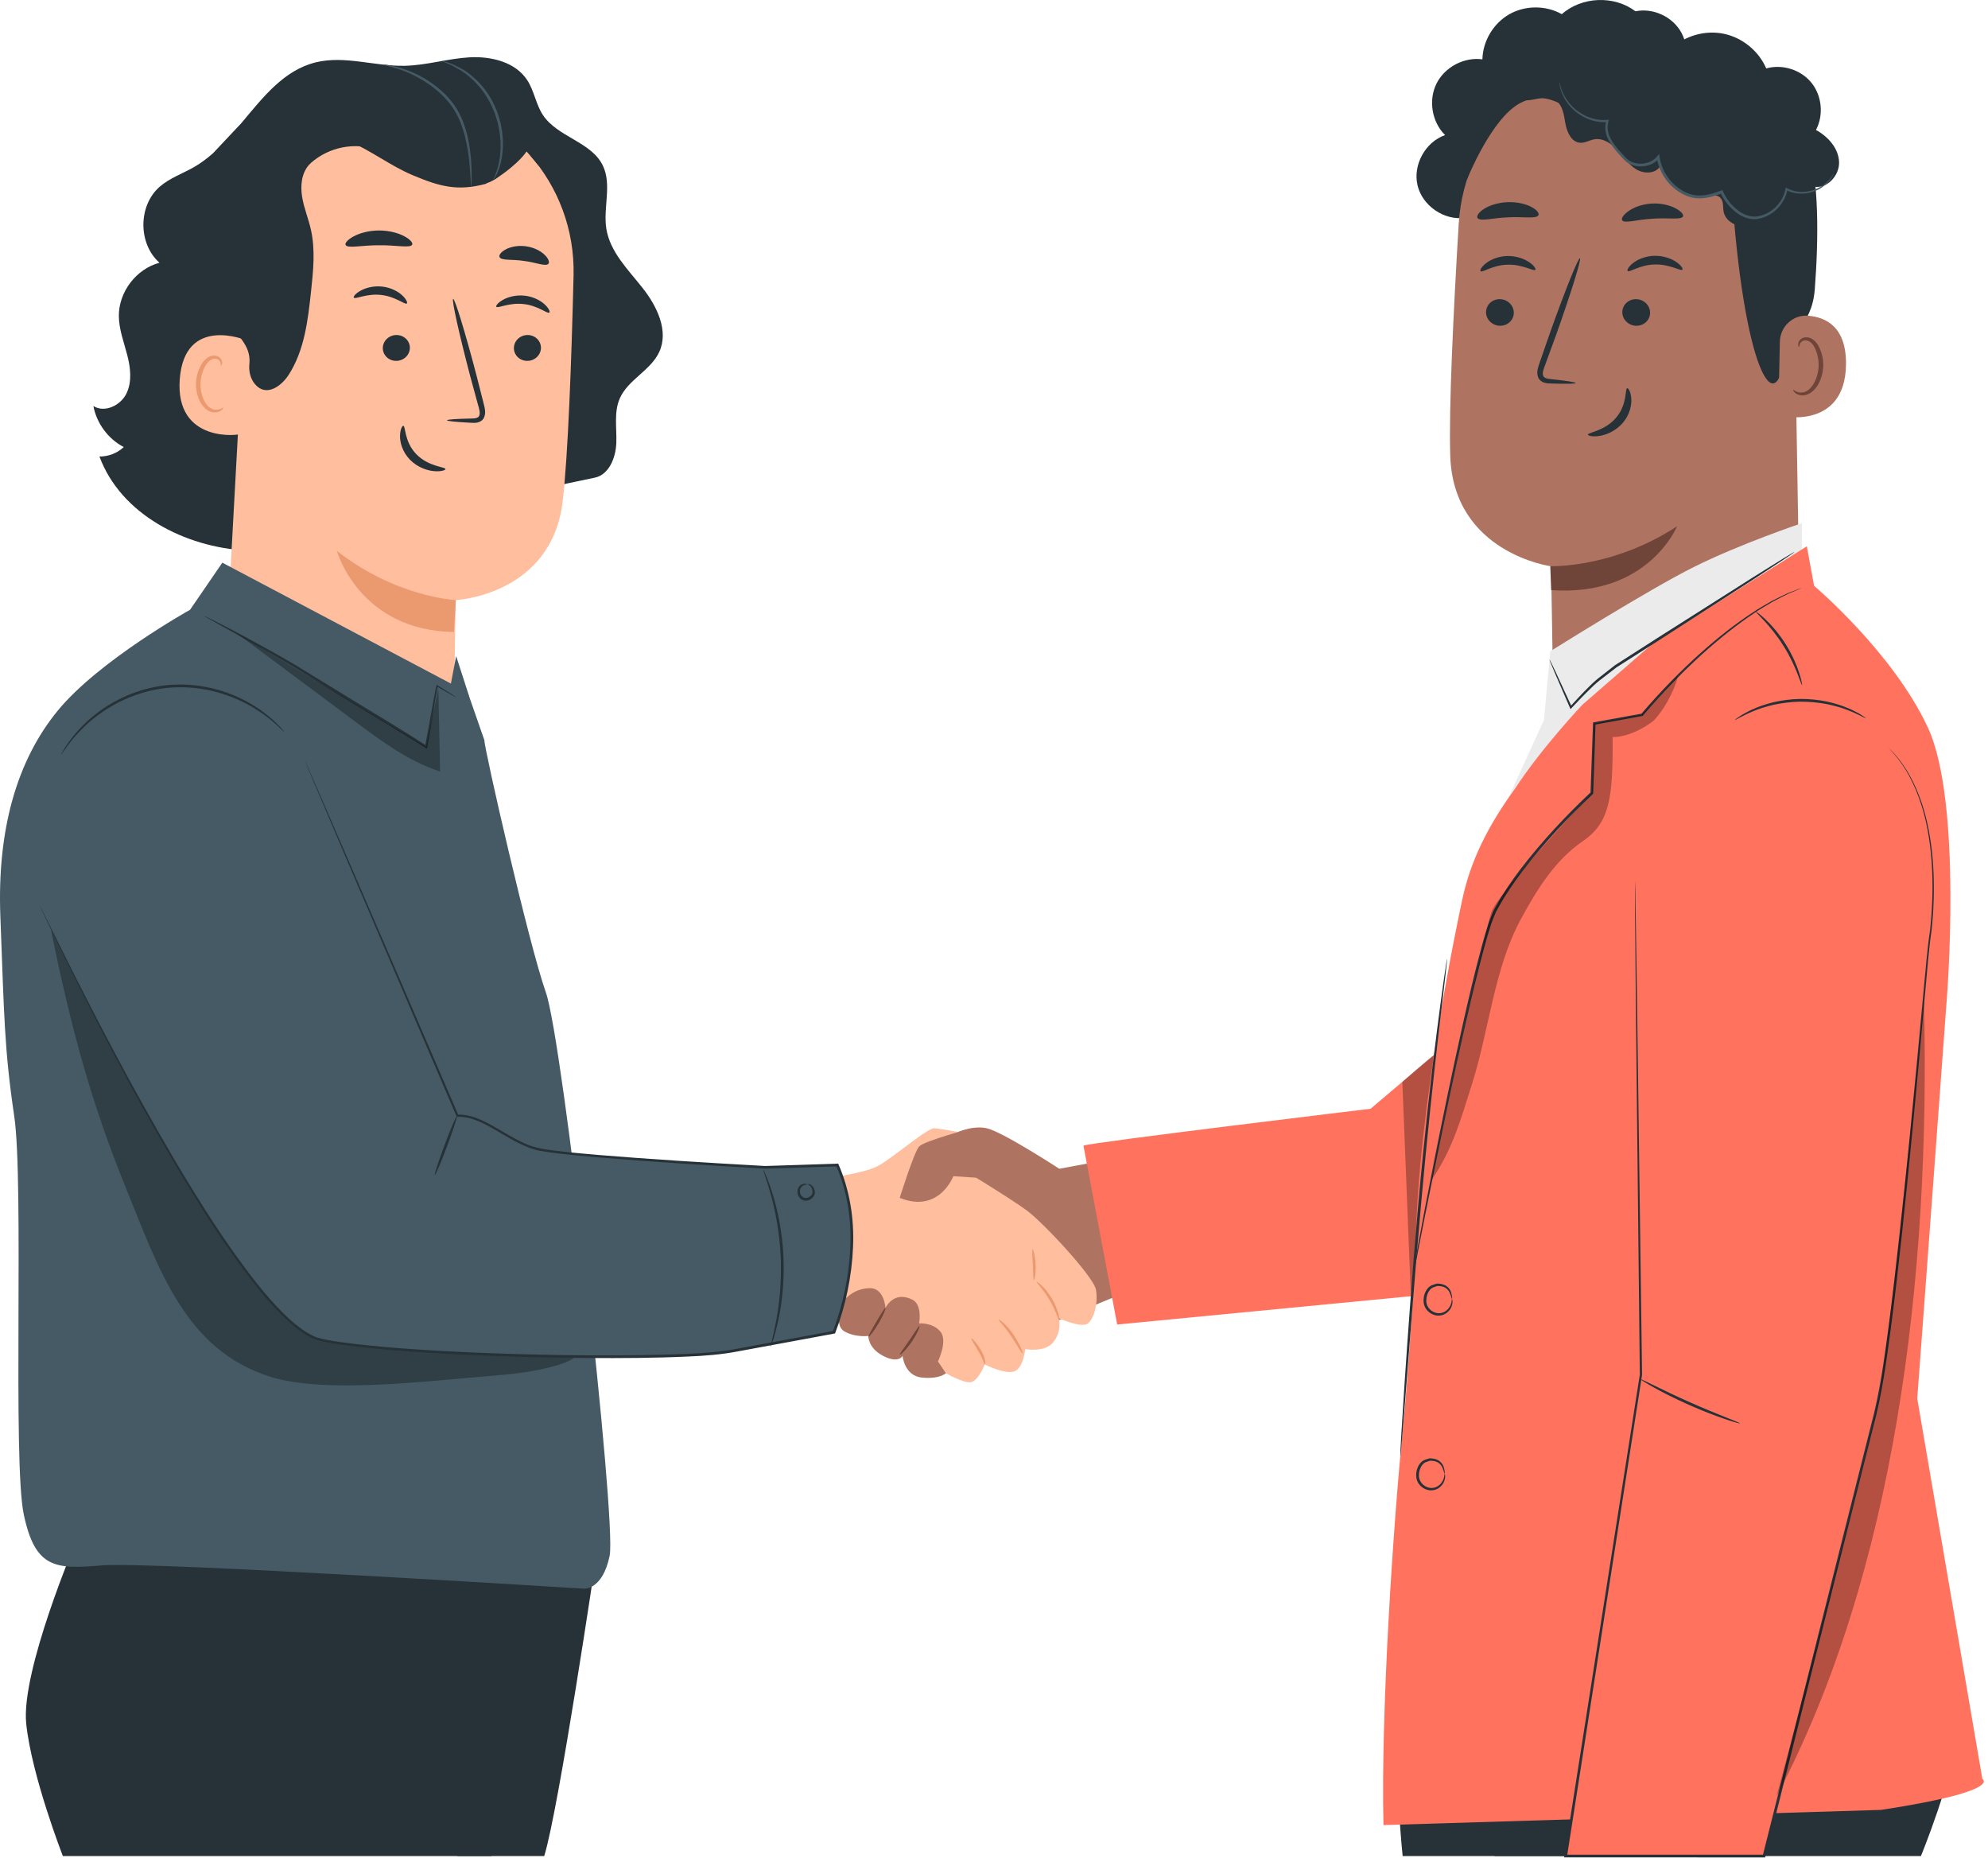 <svg width="377" height="353" viewBox="0 0 377 353" fill="none" xmlns="http://www.w3.org/2000/svg">
<path d="M180.793 214.991C180.793 214.991 184.156 213.257 187.126 213.908C190.096 214.559 200.88 221.59 200.88 221.59L209.569 219.967L214.69 244.501L180.793 258.588V214.991Z" fill="#AE7461"/>
<path d="M155.717 223.545C155.717 223.545 163.482 222.564 166.295 221.158C169.108 219.752 175.815 213.802 177.221 213.91C178.627 214.018 183.712 214.992 183.712 214.992L181.656 221.158C181.656 221.158 191.825 227.324 194.854 229.596C197.883 231.868 207.403 242.037 207.836 244.525C208.269 247.013 207.511 249.934 206.321 250.908C205.131 251.882 200.804 249.934 200.804 249.934C200.804 249.934 201.453 252.206 199.83 254.369C198.207 256.533 194.421 255.775 194.421 255.775C194.421 255.775 194.097 259.345 192.365 259.994C190.634 260.643 186.74 258.696 186.74 258.696C186.74 258.696 185.565 261.725 184.151 262.05C182.737 262.375 178.734 259.995 178.734 259.995C178.734 259.995 161.425 247.554 157.53 245.715C153.635 243.876 152.445 243.768 152.445 243.768L155.717 223.545Z" fill="#FFBE9D"/>
<path d="M186.74 258.697C186.662 258.694 186.613 258.392 186.43 257.937C186.25 257.481 185.944 256.869 185.56 256.209C184.789 254.89 184.098 253.834 184.222 253.743C184.328 253.662 185.211 254.583 186.011 255.949C186.408 256.631 186.683 257.311 186.784 257.834C186.889 258.362 186.805 258.703 186.74 258.697Z" fill="#EB996E"/>
<path d="M193.933 256.593C193.792 256.666 192.946 255.112 191.751 253.325C190.568 251.524 189.3 250.321 189.391 250.209C189.473 250.089 190.962 251.176 192.183 253.033C193.409 254.87 194.048 256.538 193.933 256.593Z" fill="#EB996E"/>
<path d="M200.881 250.349C200.728 250.387 200.245 248.515 199.049 246.496C197.873 244.465 196.476 243.129 196.584 243.014C196.659 242.907 198.27 244.118 199.498 246.233C200.743 248.338 201.011 250.336 200.881 250.349Z" fill="#EB996E"/>
<path d="M195.811 236.847C195.947 236.818 196.319 238.106 196.389 239.747C196.465 241.388 196.208 242.704 196.07 242.687C195.922 242.672 195.943 241.367 195.868 239.77C195.801 238.173 195.665 236.875 195.811 236.847Z" fill="#EB996E"/>
<path d="M170.621 227.107C170.621 227.107 173.326 218.452 174.299 217.371C175.273 216.289 184.319 213.908 184.319 213.908L187.123 221.158L185.116 223.281L180.789 222.997C180.791 222.996 178.086 230.136 170.621 227.107Z" fill="#AE7461"/>
<path d="M154.022 244.221C154.022 244.221 152.785 245.173 154.022 247.445C155.259 249.717 158.613 248.094 159.695 247.445C159.695 247.445 158.072 251.231 160.128 252.421C162.183 253.611 164.672 253.287 164.672 253.287C164.672 253.287 164.564 255.559 167.485 257.073C170.406 258.587 171.163 257.073 171.163 257.073C171.163 257.073 171.488 260.859 174.841 261.184C178.195 261.508 179.375 260.356 179.375 260.356L177.87 258.12C177.87 258.12 179.817 254.151 178.303 252.421C176.788 250.69 174.3 250.907 174.3 250.907C174.3 250.907 174.962 247.392 173.033 246.413C169.448 244.594 167.917 247.987 167.917 247.987C167.917 247.987 167.701 244.135 164.888 244.222C162.075 244.309 160.561 246.04 160.561 246.04L154.022 244.221Z" fill="#AE7461"/>
<path d="M167.917 247.987C168.044 248.05 167.514 249.368 166.628 250.872C165.744 252.378 164.848 253.481 164.732 253.401C164.611 253.319 165.306 252.097 166.18 250.608C167.055 249.12 167.786 247.921 167.917 247.987Z" fill="#6F4439"/>
<path d="M174.372 251.394C174.497 251.453 173.946 252.86 172.897 254.387C171.853 255.919 170.742 256.943 170.642 256.847C170.532 256.746 171.448 255.589 172.467 254.093C173.492 252.602 174.238 251.328 174.372 251.394Z" fill="#6F4439"/>
<path d="M107.365 292.219H90.955L86.754 351.893H103.207C106.007 342.804 113.009 295.444 113.009 295.444L107.365 292.219Z" fill="#263238"/>
<path d="M14.424 292.219C14.424 292.219 3.922 316.846 4.972 326.814C6.022 336.782 11.92 351.893 11.92 351.893H93.195C93.195 351.893 95.463 343.567 97.214 331.254C98.964 318.94 103.69 292.219 103.69 292.219H14.424Z" fill="#263238"/>
<path d="M121.827 54.553C119.082 51.089 115.689 47.753 114.987 43.39C114.34 39.378 116.095 34.985 114.296 31.342C112.083 26.859 105.721 25.983 102.962 21.814C101.626 19.795 101.309 17.237 99.991 15.207C97.744 11.747 93.131 10.633 89.013 10.87C84.894 11.107 80.876 12.387 76.752 12.473C71.094 12.592 65.364 10.469 59.869 11.824C53.806 13.319 49.894 18.429 45.758 23.358L40.401 29.047C39.303 30.012 38.148 30.893 36.891 31.622C34.692 32.897 32.206 33.73 30.288 35.398C26.184 38.967 26.161 46.217 30.243 49.812C25.833 50.986 22.497 55.368 22.538 59.931C22.561 62.442 23.486 64.841 24.119 67.27C24.753 69.699 25.075 72.385 23.964 74.636C22.852 76.887 19.836 78.321 17.711 76.983C18.325 80.266 20.51 83.218 23.471 84.762C22.236 85.915 20.548 86.569 18.858 86.55C22.914 97.513 35.087 103.758 46.759 104.377C58.432 104.996 69.819 101.102 80.859 97.26L112.686 90.584C115.476 90.083 116.785 86.783 116.88 83.949C116.974 81.115 116.397 78.135 117.534 75.537C119.092 71.976 123.4 70.251 125.022 66.718C126.866 62.702 124.571 58.017 121.827 54.553Z" fill="#263238"/>
<path d="M46.084 79.701C44.144 72.489 42.235 65.225 41.565 57.787C40.895 50.349 41.515 42.663 44.474 35.806C44.923 34.767 48.647 27.829 49.766 27.998C50.566 28.119 48.156 34.645 48.526 35.364C52.064 42.229 52.706 50.299 51.69 57.954C50.675 65.609 48.719 72.442 46.084 79.701Z" fill="#263238"/>
<path d="M46.814 51.206C47.17 32.479 58.365 17.077 77.075 17.951L78.8 18.132C96.153 19.962 109.198 34.805 108.77 52.249C108.372 68.479 107.723 86.406 106.706 95.029C104.601 112.879 86.431 113.774 86.431 113.774C86.391 113.772 85.942 143.26 85.942 143.26L43.398 113.781L46.814 51.206Z" fill="#FFBE9D"/>
<path d="M86.434 113.775C86.434 113.775 75.098 113.248 63.887 104.442C63.887 104.442 68.076 119.548 86.081 119.819L86.434 113.775Z" fill="#EB996E"/>
<path d="M102.58 66.101C102.486 67.454 101.262 68.49 99.847 68.417C98.435 68.344 97.364 67.191 97.459 65.838C97.553 64.485 98.777 63.448 100.189 63.52C101.603 63.593 102.674 64.749 102.58 66.101Z" fill="#263238"/>
<path d="M104.171 59.265C103.82 59.564 102.037 57.929 99.29 57.647C96.549 57.326 94.385 58.526 94.123 58.158C93.992 57.994 94.377 57.427 95.323 56.88C96.254 56.335 97.793 55.871 99.502 56.059C101.212 56.249 102.585 57.03 103.344 57.762C104.119 58.5 104.342 59.132 104.171 59.265Z" fill="#263238"/>
<path d="M77.721 66.101C77.627 67.454 76.403 68.49 74.988 68.417C73.576 68.344 72.505 67.192 72.6 65.838C72.695 64.486 73.918 63.448 75.331 63.521C76.745 63.593 77.815 64.749 77.721 66.101Z" fill="#263238"/>
<path d="M77.15 57.54C76.798 57.839 75.012 56.204 72.267 55.922C69.527 55.601 67.362 56.801 67.099 56.433C66.969 56.269 67.351 55.702 68.3 55.156C69.231 54.61 70.77 54.147 72.48 54.334C74.19 54.524 75.562 55.306 76.322 56.037C77.096 56.776 77.32 57.408 77.15 57.54Z" fill="#263238"/>
<path d="M84.777 79.684C84.781 79.527 86.519 79.411 89.323 79.349C90.032 79.351 90.711 79.281 90.879 78.815C91.098 78.326 90.884 77.539 90.63 76.687C90.149 74.92 89.647 73.069 89.119 71.128C87.04 63.221 85.614 56.749 85.933 56.667C86.253 56.586 88.197 62.93 90.275 70.838C90.771 72.787 91.245 74.643 91.696 76.42C91.877 77.245 92.238 78.197 91.77 79.211C91.526 79.715 90.971 80.041 90.509 80.115C90.045 80.205 89.65 80.171 89.3 80.155C86.499 80.011 84.771 79.842 84.777 79.684Z" fill="#263238"/>
<path d="M76.49 80.732C76.94 80.753 76.631 83.735 78.96 86.12C81.283 88.511 84.497 88.511 84.476 88.931C84.498 89.122 83.707 89.436 82.362 89.331C81.041 89.237 79.164 88.612 77.739 87.153C76.319 85.691 75.833 83.889 75.86 82.655C75.878 81.397 76.288 80.693 76.49 80.732Z" fill="#263238"/>
<path d="M78.173 46.378C77.823 47.097 75.118 46.453 71.855 46.502C68.591 46.485 65.892 47.154 65.535 46.44C65.378 46.099 65.906 45.445 67.032 44.832C68.149 44.22 69.883 43.709 71.841 43.697C73.798 43.69 75.537 44.183 76.66 44.784C77.793 45.387 78.327 46.036 78.173 46.378Z" fill="#263238"/>
<path d="M103.998 50.015C103.449 50.588 101.625 49.741 99.353 49.47C97.091 49.12 95.107 49.447 94.732 48.747C94.571 48.41 94.94 47.817 95.844 47.315C96.735 46.814 98.175 46.48 99.733 46.692C101.291 46.906 102.586 47.614 103.311 48.337C104.047 49.063 104.243 49.733 103.998 50.015Z" fill="#263238"/>
<path d="M46.881 64.595C46.59 64.431 34.983 59.668 34.085 71.929C33.188 84.189 45.682 82.562 45.729 82.212C45.775 81.861 46.881 64.595 46.881 64.595Z" fill="#FFBE9D"/>
<path d="M42.325 77.292C42.273 77.249 42.099 77.425 41.727 77.565C41.362 77.7 40.748 77.767 40.127 77.481C38.867 76.911 37.926 74.775 38.029 72.56C38.08 71.442 38.391 70.397 38.85 69.546C39.291 68.677 39.916 68.092 40.578 68.024C41.237 67.922 41.67 68.346 41.795 68.702C41.934 69.057 41.839 69.296 41.903 69.322C41.934 69.356 42.181 69.136 42.12 68.622C42.087 68.375 41.964 68.075 41.694 67.818C41.416 67.558 40.992 67.403 40.535 67.419C39.586 67.415 38.67 68.222 38.166 69.156C37.608 70.091 37.231 71.264 37.175 72.52C37.072 74.996 38.167 77.401 39.903 78.043C40.748 78.331 41.486 78.124 41.88 77.862C42.282 77.587 42.365 77.318 42.325 77.292Z" fill="#EB996E"/>
<path d="M102.144 31.415C104.2 30.448 98.655 23.634 93.919 21.106C86.76 17.286 75.632 14.501 68.708 15.991C60.373 17.785 53.309 21.421 48.72 28.607C44.13 35.793 42.027 44.375 41.718 52.895C41.624 55.495 41.719 58.218 42.964 60.502C44.503 63.325 47.681 65.245 47.296 68.977C47.155 70.341 47.457 71.747 48.33 72.804C50.42 75.337 53.311 73.27 54.718 71.101C57.724 66.469 58.394 60.752 58.985 55.262C59.406 51.36 59.821 47.374 58.96 43.545C58.492 41.462 57.652 39.468 57.299 37.361C56.946 35.254 57.161 32.904 58.562 31.293C58.79 31.031 59.159 30.706 59.623 30.349C63.293 27.527 68.215 26.929 72.472 28.75C79.223 31.639 90.786 36.048 94.018 33.902C98.668 30.814 99.87 28.683 99.87 28.683L102.144 31.415Z" fill="#263238"/>
<path d="M69.454 14.368C76.341 12.547 84.008 13.16 90.108 16.839C93.344 18.792 96.192 21.764 96.98 25.462C97.767 29.16 95.928 33.53 92.343 34.728L92.093 34.864C86.746 36.289 83.388 35.369 78.285 33.227C73.993 31.424 70.261 28.463 65.96 26.681C61.386 24.787 56.239 24.305 51.395 25.317C56.429 20.28 62.569 16.188 69.454 14.368Z" fill="#263238"/>
<path d="M72.559 12.238C72.564 12.205 73.008 12.241 73.807 12.362C74.6 12.511 75.748 12.761 77.109 13.261C78.468 13.759 80.036 14.511 81.627 15.59C83.212 16.664 84.836 18.075 86.128 19.9C87.432 21.73 88.143 23.768 88.605 25.621C89.059 27.485 89.258 29.201 89.359 30.639C89.461 32.078 89.464 33.245 89.449 34.049C89.433 34.854 89.393 35.298 89.36 35.298C89.322 35.298 89.293 34.854 89.246 34.053C89.199 33.252 89.139 32.094 88.992 30.671C88.845 29.25 88.61 27.561 88.139 25.739C87.662 23.928 86.953 21.953 85.702 20.201C84.458 18.443 82.888 17.056 81.353 15.986C79.814 14.911 78.294 14.139 76.974 13.605C74.324 12.545 72.539 12.338 72.559 12.238Z" fill="#455A64"/>
<path d="M83.848 11.557C83.859 11.523 84.233 11.628 84.907 11.85C85.237 11.977 85.672 12.066 86.118 12.303C86.588 12.541 87.099 12.8 87.651 13.08C89.834 14.357 92.529 16.923 94.011 20.56C94.416 21.451 94.656 22.374 94.913 23.257C95.081 24.161 95.275 25.028 95.313 25.874C95.422 26.713 95.359 27.519 95.36 28.268C95.267 29.012 95.238 29.715 95.079 30.334C94.933 30.956 94.824 31.522 94.624 31.991C94.443 32.464 94.322 32.883 94.131 33.189C93.794 33.817 93.594 34.151 93.563 34.134C93.456 34.084 94.303 32.732 94.717 30.268C94.85 29.661 94.856 28.972 94.929 28.248C94.908 27.517 94.955 26.734 94.835 25.919C94.786 25.097 94.585 24.256 94.417 23.379C94.16 22.523 93.924 21.627 93.531 20.763C92.092 17.236 89.539 14.725 87.457 13.394C86.929 13.096 86.441 12.82 85.992 12.567C85.566 12.309 85.149 12.194 84.834 12.04C84.191 11.763 83.837 11.592 83.848 11.557Z" fill="#455A64"/>
<path d="M91.845 140.299C91.845 141.982 100.279 179.025 103.507 188.124C106.735 197.223 116.957 288.469 115.612 294.968C114.267 301.467 110.77 301.207 110.77 301.207C110.77 301.207 28.187 296.008 19.31 296.788C10.433 297.568 6.667 297.308 4.515 287.169C2.363 277.03 4.579 224.338 2.696 211.6C0.813 198.862 0.797 192.687 0.069 173.762C-0.562 157.36 3.17 144.203 10.97 134.708C18.771 125.213 36.039 115.612 36.039 115.612L42.164 106.679L85.51 129.604L86.501 124.386L89.13 132.509L91.845 140.299Z" fill="#455A64"/>
<g opacity="0.3">
<path d="M110.477 253.203C109.755 251.363 107.414 250.9 105.449 250.682C87.084 248.645 67.967 244.061 54.554 231.352C49.306 226.38 45.168 220.372 41.18 214.343C32.463 201.162 24.268 187.645 16.076 174.132L9.715 176.538C13.617 195.618 17.457 209.432 23.81 225.071C30.171 240.728 35.098 255.884 51.202 261.007C61.612 264.318 81.382 261.78 92.273 260.927C96.82 260.571 101.398 260.131 105.764 258.813C107.084 258.415 108.421 257.912 109.415 256.956C110.409 256 110.98 254.486 110.477 253.203Z" fill="black"/>
</g>
<path d="M7.475 171.55C7.95 172.396 44.703 250.893 61.112 254.121C77.521 257.349 128.518 258.103 138.471 256.22C148.424 254.337 158.162 252.584 158.162 252.584C158.162 252.584 165.368 235.466 158.79 220.882L145.092 221.315C145.092 221.315 107.004 219.261 101.624 217.789C96.244 216.318 91.596 211.272 86.754 211.541L57.779 144.111C57.779 144.111 38.949 126.626 25.499 132.006C12.048 137.387 3.534 164.539 7.475 171.55Z" fill="#455A64"/>
<path d="M146.146 255.305C146.112 255.294 146.211 254.824 146.418 253.986C146.635 253.151 146.906 251.929 147.191 250.415C147.484 248.902 147.736 247.082 147.918 245.055C148.076 243.025 148.15 240.786 148.061 238.439C147.858 233.739 147.022 229.542 146.197 226.574C145.787 225.089 145.416 223.894 145.131 223.079C144.855 222.26 144.718 221.8 144.751 221.787C144.784 221.773 144.985 222.208 145.321 223.009C145.666 223.805 146.092 224.988 146.551 226.472C147.473 229.435 148.377 233.668 148.582 238.418C148.672 240.79 148.583 243.053 148.397 245.099C148.187 247.144 147.894 248.974 147.553 250.489C147.219 252.005 146.892 253.22 146.614 254.042C146.345 254.866 146.18 255.316 146.146 255.305Z" fill="#263238"/>
<path d="M57.777 144.112C57.777 144.112 57.972 144.514 58.324 145.307C58.678 146.114 59.195 147.292 59.87 148.83C61.22 151.939 63.198 156.494 65.732 162.33C70.787 174.04 78.057 190.881 86.941 211.46L86.741 211.336C89.029 211.229 91.178 212.224 93.165 213.303C95.164 214.405 97.1 215.686 99.224 216.656C101.322 217.722 103.704 217.969 106.117 218.26C108.53 218.546 110.993 218.757 113.49 218.974C123.485 219.8 134.076 220.451 145.104 221.066H145.083C149.391 220.928 154.052 220.779 158.781 220.628L158.953 220.623L159.021 220.778C161.134 225.614 162.019 231.053 161.764 236.499C161.53 241.95 160.414 247.435 158.401 252.685L158.352 252.813L158.207 252.84C155.448 253.35 152.481 253.897 149.498 254.449C146.3 255.039 143.122 255.626 139.964 256.209C136.802 256.825 133.578 257.062 130.42 257.192C124.083 257.481 117.838 257.505 111.703 257.473C105.568 257.439 99.542 257.297 93.644 257.078C87.746 256.87 81.975 256.564 76.351 256.135C73.539 255.934 70.766 255.663 68.033 255.364C65.3 255.003 62.617 254.76 59.978 254.026C58.691 253.546 57.55 252.81 56.49 252.013C55.427 251.215 54.454 250.328 53.527 249.415C51.67 247.59 50.009 245.641 48.441 243.68C42.227 235.782 37.356 227.779 33.002 220.455C24.387 205.735 18.169 193.407 13.9 184.886C11.777 180.618 10.17 177.284 9.091 175.018C8.013 172.752 7.473 171.549 7.473 171.549C7.473 171.549 7.636 171.836 7.922 172.412C8.212 173 8.634 173.855 9.185 174.972C10.31 177.229 11.959 180.537 14.081 184.794C18.404 193.285 24.671 205.584 33.319 220.267C37.688 227.57 42.575 235.555 48.778 243.409C50.342 245.358 51.998 247.293 53.839 249.096C54.757 249.998 55.72 250.872 56.762 251.652C57.801 252.431 58.914 253.143 60.134 253.595C62.633 254.286 65.385 254.548 68.086 254.897C70.811 255.191 73.579 255.458 76.387 255.655C82.002 256.077 87.768 256.377 93.661 256.58C99.554 256.793 105.575 256.931 111.705 256.961C117.834 256.989 124.075 256.962 130.394 256.672C133.561 256.539 136.721 256.308 139.867 255.696C143.025 255.113 146.205 254.525 149.403 253.935C152.387 253.384 155.355 252.836 158.115 252.327L157.921 252.482C159.9 247.321 161.017 241.857 161.247 236.477C161.502 231.092 160.627 225.737 158.557 220.985L158.797 221.134C154.068 221.282 149.407 221.427 145.099 221.562H145.088L145.078 221.561C134.045 220.937 123.455 220.274 113.451 219.432C110.951 219.211 108.486 218.996 106.064 218.705C104.852 218.567 103.653 218.411 102.461 218.185C101.253 218.003 100.123 217.533 99.041 217.052C96.876 216.058 94.937 214.767 92.959 213.672C90.995 212.597 88.909 211.645 86.764 211.743L86.619 211.75L86.563 211.619C77.748 191.011 70.534 174.145 65.519 162.418C63.029 156.563 61.086 151.993 59.759 148.874C59.108 147.326 58.609 146.14 58.268 145.328C57.934 144.53 57.777 144.112 57.777 144.112Z" fill="#263238"/>
<path d="M53.94 138.818C53.905 138.85 53.428 138.345 52.514 137.498C51.603 136.648 50.201 135.5 48.31 134.328C46.424 133.153 44.007 132.015 41.175 131.239C38.349 130.459 35.096 130.095 31.727 130.411C28.361 130.767 25.244 131.768 22.628 133.093C20.005 134.415 17.861 136.009 16.245 137.534C14.624 139.056 13.476 140.459 12.752 141.473C12.023 142.485 11.656 143.073 11.615 143.049C11.6 143.04 11.676 142.884 11.837 142.596C12.007 142.313 12.223 141.872 12.585 141.358C13.264 140.301 14.38 138.846 15.991 137.268C17.597 135.688 19.752 134.035 22.41 132.666C25.061 131.294 28.237 130.257 31.675 129.894C35.116 129.57 38.434 129.958 41.303 130.777C44.179 131.593 46.619 132.786 48.506 134.017C50.398 135.245 51.779 136.45 52.654 137.352C53.11 137.784 53.41 138.175 53.632 138.418C53.847 138.669 53.953 138.806 53.94 138.818Z" fill="#263238"/>
<path d="M86.644 211.6C86.779 211.65 85.949 214.2 84.79 217.294C83.631 220.389 82.583 222.857 82.448 222.806C82.313 222.756 83.143 220.206 84.302 217.111C85.461 214.018 86.509 211.55 86.644 211.6Z" fill="#263238"/>
<path d="M153.217 224.53C153.217 224.501 153.358 224.461 153.595 224.546C153.83 224.628 154.132 224.868 154.332 225.267C154.521 225.644 154.656 226.27 154.295 226.825C153.955 227.339 153.309 227.733 152.556 227.628C151.79 227.485 151.343 226.821 151.246 226.231C151.141 225.613 151.397 225.051 151.746 224.754C152.103 224.444 152.5 224.412 152.731 224.432C152.971 224.455 153.089 224.518 153.084 224.55C153.101 224.65 152.501 224.514 152.002 225.019C151.772 225.269 151.617 225.702 151.718 226.14C151.808 226.576 152.168 227.036 152.644 227.115C153.123 227.193 153.648 226.912 153.897 226.558C154.16 226.21 154.113 225.75 153.995 225.413C153.737 224.697 153.197 224.597 153.217 224.53Z" fill="#263238"/>
<path d="M86.545 132.214C86.533 132.234 86.191 132.056 85.558 131.703C84.877 131.314 83.963 130.792 82.823 130.14L83.015 130.056C82.475 132.789 81.951 136.811 81.034 141.631L80.973 141.951L80.694 141.775C76.67 139.239 71.842 136.34 66.691 133.227C62.851 130.928 59.261 128.607 55.954 126.602C52.63 124.613 49.593 122.891 47.036 121.457C44.515 120.055 42.456 118.909 40.967 118.081C40.29 117.7 39.744 117.393 39.321 117.155C38.947 116.939 38.754 116.819 38.762 116.803C38.77 116.787 38.979 116.876 39.37 117.062C39.805 117.278 40.367 117.556 41.063 117.902C42.526 118.645 44.632 119.741 47.214 121.134C49.796 122.528 52.854 124.219 56.2 126.189C59.513 128.219 63.146 130.444 66.961 132.781C72.109 135.893 76.93 138.818 80.934 141.395L80.594 141.539C81.552 136.756 82.143 132.73 82.762 130.003L82.803 129.824L82.955 129.919C84.069 130.614 84.962 131.171 85.627 131.587C86.238 131.977 86.557 132.194 86.545 132.214Z" fill="#263238"/>
<g opacity="0.3">
<path d="M44.855 120.04C52.395 125.658 59.935 131.276 67.475 136.894C72.451 140.602 77.547 144.373 83.457 146.27C83.347 141.03 83.239 135.79 83.129 130.551L80.814 141.585L44.855 120.04Z" fill="black"/>
</g>
<path d="M277.779 41.305C273.841 41.832 269.737 39.011 268.818 35.146C267.898 31.281 270.292 26.915 274.044 25.611C271.541 23.143 270.846 19.03 272.4 15.877C273.954 12.724 277.639 10.769 281.121 11.251C281.198 7.781 283.206 4.417 286.223 2.701C289.24 0.986 293.158 0.981 296.179 2.689C299.947 -0.671 306.124 -0.914 310.145 2.139C313.503 1.451 317.212 3.175 318.852 6.184C320.492 9.193 319.93 13.245 317.533 15.694" fill="#263238"/>
<path d="M276.624 42.465C277.7 24.57 292.339 10.505 310.262 10.141L312.043 10.105C331.269 10.836 341.389 27.572 340.127 46.771L341.27 115.266L294.552 132.036L294.144 107.369C294.144 107.369 275.625 104.875 275.021 86.422C274.729 77.509 275.622 59.108 276.624 42.465Z" fill="#AE7461"/>
<path d="M293.992 107.344C293.992 107.344 305.793 107.813 318.033 99.773C318.033 99.773 312.615 113.172 294.164 111.885L293.992 107.344Z" fill="#6F4439"/>
<path d="M281.809 59.154C281.788 60.547 282.95 61.713 284.405 61.762C285.857 61.81 287.053 60.723 287.074 59.33C287.095 57.937 285.933 56.769 284.481 56.72C283.026 56.672 281.83 57.761 281.809 59.154Z" fill="#263238"/>
<path d="M280.775 51.414C281.109 51.751 283.075 50.232 285.912 50.182C288.745 50.091 290.856 51.508 291.156 51.155C291.304 50.998 290.959 50.384 290.039 49.743C289.133 49.104 287.599 48.496 285.831 48.539C284.065 48.585 282.592 49.266 281.751 49.949C280.893 50.636 280.611 51.264 280.775 51.414Z" fill="#263238"/>
<path d="M307.653 59.154C307.632 60.547 308.795 61.713 310.249 61.761C311.701 61.81 312.897 60.723 312.918 59.329C312.939 57.937 311.776 56.769 310.324 56.72C308.87 56.671 307.673 57.761 307.653 59.154Z" fill="#263238"/>
<path d="M308.665 51.375C308.999 51.712 310.968 50.194 313.803 50.144C316.635 50.053 318.747 51.47 319.047 51.116C319.195 50.959 318.853 50.346 317.929 49.704C317.024 49.065 315.489 48.457 313.722 48.5C311.956 48.546 310.482 49.227 309.641 49.91C308.786 50.597 308.501 51.225 308.665 51.375Z" fill="#263238"/>
<path d="M298.8 72.621C298.81 72.459 297.041 72.19 294.177 71.883C293.451 71.823 292.763 71.693 292.631 71.201C292.45 70.681 292.737 69.895 293.071 69.044C293.716 67.278 294.391 65.426 295.1 63.485C297.915 55.572 299.936 49.072 299.617 48.961C299.297 48.851 296.757 55.175 293.942 63.088C293.265 65.039 292.618 66.899 292.003 68.678C291.746 69.507 291.293 70.45 291.685 71.528C291.891 72.065 292.431 72.448 292.897 72.563C293.364 72.695 293.772 72.695 294.13 72.709C297.009 72.805 298.792 72.781 298.8 72.621Z" fill="#263238"/>
<path d="M307.608 41.738C307.997 42.449 310.411 41.62 313.403 41.463C316.39 41.238 318.923 41.75 319.182 40.997C319.293 40.639 318.748 40.004 317.658 39.45C316.577 38.896 314.941 38.484 313.148 38.597C311.357 38.714 309.812 39.329 308.841 40.015C307.861 40.7 307.434 41.398 307.608 41.738Z" fill="#263238"/>
<path d="M280.226 41.381C280.837 42.013 283.164 41.296 285.979 41.208C288.79 41.037 291.187 41.535 291.721 40.85C291.955 40.518 291.567 39.88 290.513 39.292C289.475 38.705 287.747 38.243 285.814 38.332C283.881 38.423 282.216 39.041 281.25 39.72C280.269 40.402 279.955 41.072 280.226 41.381Z" fill="#263238"/>
<path d="M278.226 33.964C278.226 33.964 282.859 22.306 288.378 19.495C295.059 16.092 298.115 23.439 304.508 21.511C310.902 19.583 317.279 16.318 323.952 21.155C331.256 26.449 327.963 30.335 328.574 38.516C331.052 71.682 337.306 80.948 338.713 65.274C338.867 63.557 343.594 62.097 344.152 54.844C344.875 45.438 345.003 34.033 342.773 27.414C340.892 21.835 337.612 18.021 331.784 13.861C322.584 7.294 310.133 7.403 301.697 8.425C293.262 9.447 277.161 19.506 278.226 33.964Z" fill="#263238"/>
<path d="M337.525 64.795C337.583 61.944 339.992 59.645 342.836 59.857C346.285 60.114 350.155 61.991 350.073 69.109C349.927 81.736 337.28 78.985 337.262 78.622C337.251 78.376 337.417 70.078 337.525 64.795Z" fill="#AE7461"/>
<path d="M340.067 73.903C340.123 73.864 340.286 74.06 340.655 74.234C341.015 74.404 341.637 74.526 342.299 74.287C343.639 73.813 344.786 71.708 344.874 69.433C344.919 68.285 344.691 67.188 344.294 66.277C343.919 65.349 343.33 64.697 342.659 64.57C341.992 64.407 341.512 64.804 341.354 65.158C341.181 65.509 341.258 65.762 341.191 65.783C341.155 65.814 340.923 65.568 341.03 65.048C341.085 64.798 341.237 64.502 341.536 64.263C341.842 64.02 342.289 63.899 342.756 63.956C343.729 64.034 344.595 64.94 345.031 65.94C345.521 66.945 345.804 68.178 345.753 69.468C345.642 72.012 344.313 74.378 342.481 74.884C341.59 75.105 340.852 74.829 340.473 74.527C340.086 74.208 340.023 73.925 340.067 73.903Z" fill="#6F4439"/>
<path d="M336.784 40.351C335.168 41.503 333.46 42.692 331.489 42.928C329.518 43.164 327.237 42.076 326.864 40.126C326.697 39.251 326.89 38.227 326.299 37.56C325.593 36.764 324.327 37.044 323.272 37.177C319.611 37.641 315.801 35.122 314.794 31.572C313.887 32.992 311.702 32.976 310.267 32.092C308.832 31.208 307.89 29.733 306.756 28.486C305.622 27.24 304.044 26.136 302.38 26.407C301.45 26.558 300.588 27.132 299.648 27.068C297.988 26.954 297.139 25.031 296.855 23.391C296.571 21.751 296.337 19.836 294.915 18.971C293.598 18.169 291.922 18.682 290.401 18.938C288.88 19.194 286.903 18.876 286.482 17.392C286.261 16.614 286.58 15.784 287 15.092C288.902 11.959 293.159 10.497 296.584 11.802C297.734 7.607 301.567 4.283 305.883 3.739C310.199 3.194 314.738 5.463 316.893 9.241C319.511 6.767 323.365 5.672 326.893 6.402C330.42 7.131 333.525 9.664 334.947 12.974C338 12.104 341.523 13.22 343.519 15.689C345.514 18.158 345.867 21.837 344.376 24.64C346.671 25.89 348.658 28.104 348.759 30.715C348.859 33.326 346.368 35.98 343.833 35.344C344.893 37.357 344.12 40.134 342.173 41.31C340.226 42.486 337.408 41.878 336.12 40.004" fill="#263238"/>
<path d="M295.725 15.534C295.715 15.535 295.717 15.613 295.733 15.765C295.753 15.916 295.767 16.145 295.827 16.437C295.955 17.017 296.207 17.875 296.793 18.85C297.382 19.809 298.288 20.913 299.652 21.776C300.988 22.65 302.811 23.298 304.851 23.145L304.631 22.87C304.261 23.957 304.395 25.25 304.955 26.349C305.487 27.467 306.309 28.451 307.178 29.408C307.622 29.867 308.01 30.41 308.62 30.827C309.212 31.228 309.916 31.453 310.635 31.528C312.062 31.681 313.659 31.208 314.667 29.99L314.192 29.865C314.564 32.367 316.042 34.848 318.34 36.332C319.557 37.175 321.052 37.674 322.511 37.605C323.972 37.561 325.32 37.105 326.576 36.626L326.236 36.484C326.946 38.039 328.016 39.356 329.302 40.318C330.564 41.279 332.232 41.824 333.723 41.425C336.689 40.734 338.614 38.217 338.964 35.876L338.681 36.015C340.175 36.79 341.763 36.835 343.03 36.564C344.315 36.302 345.316 35.721 346.027 35.154C346.74 34.576 347.156 33.989 347.406 33.583C347.634 33.162 347.727 32.93 347.713 32.924C347.648 32.873 347.314 33.892 345.897 34.987C345.189 35.51 344.209 36.042 342.972 36.264C341.752 36.498 340.247 36.42 338.867 35.676L338.628 35.547L338.584 35.815C338.228 37.999 336.372 40.349 333.622 40.958C332.271 41.304 330.805 40.816 329.609 39.907C328.407 38.999 327.387 37.73 326.728 36.268L326.624 36.036L326.388 36.126C325.151 36.594 323.849 37.022 322.499 37.059C321.149 37.116 319.807 36.671 318.647 35.873C316.476 34.469 315.089 32.148 314.725 29.779L314.634 29.184L314.25 29.654C313.4 30.696 311.971 31.146 310.689 31.011C310.045 30.947 309.42 30.75 308.903 30.404C308.399 30.073 307.994 29.537 307.544 29.074C306.677 28.134 305.878 27.187 305.372 26.147C304.839 25.12 304.718 23.983 305.033 22.999L305.13 22.696L304.813 22.724C302.891 22.893 301.137 22.308 299.833 21.49C298.502 20.684 297.598 19.638 296.995 18.723C295.804 16.841 295.814 15.503 295.725 15.534Z" fill="#455A64"/>
<path d="M308.579 73.597C308.128 73.65 308.649 76.626 306.476 79.188C304.309 81.756 301.079 81.982 301.129 82.402C301.121 82.596 301.937 82.855 303.283 82.655C304.604 82.468 306.447 81.706 307.776 80.14C309.1 78.57 309.462 76.724 309.348 75.486C309.242 74.222 308.779 73.544 308.579 73.597Z" fill="#263238"/>
<path d="M205.461 217.204C207.061 216.564 259.91 210.214 259.91 210.214L281.353 192.061L279.341 244.614L211.861 251.12L205.461 217.204Z" fill="#FF725E"/>
<path opacity="0.3" d="M271.873 200.087C271.23 200.408 265.934 205.115 265.934 205.115L267.549 245.583L271.873 200.087Z" fill="black"/>
<path d="M361.913 295.257H272.648C272.648 295.257 277.374 320.444 279.124 332.051C280.874 343.657 283.432 351.893 283.432 351.893H364.279C364.279 351.893 370.314 337.262 371.365 327.866C372.414 318.47 361.913 295.257 361.913 295.257Z" fill="#263238"/>
<path d="M265.995 298.297C265.995 298.297 263.501 327.008 265.995 351.893H296.916V328.964L265.995 298.297Z" fill="#263238"/>
<path d="M283.176 157.562L292.796 136.496L293.991 123.484C293.991 123.484 312.438 111.89 321.189 107.514C329.94 103.138 341.73 99.177 341.73 99.177V111.454L283.176 157.562Z" fill="#EBEBEB"/>
<path d="M363.583 265.154C363.583 265.154 368.808 194.936 369.162 189.718C369.162 189.718 372.248 152.2 365.586 137.913C358.924 123.627 344.017 111.07 344.017 111.07L342.645 103.57L313.527 121.922L300.067 133.629C300.067 133.629 292.427 141.695 287.367 149.431C283.546 154.717 279.298 161.518 277.408 170.07C276.717 173.196 268.706 210.575 268.467 236.631C268.467 236.631 267.236 259.361 265.923 272.237C264.298 288.173 261.822 324.502 262.36 346.026L356.713 343.144C380.03 339.587 375.929 337.269 375.929 337.269L363.583 265.154Z" fill="#FF725E"/>
<path d="M341.731 111.456C341.731 111.456 341.512 111.569 341.077 111.754C340.617 111.946 339.976 112.214 339.152 112.559C338.329 112.955 337.329 113.478 336.154 114.088C335.027 114.786 333.683 115.507 332.291 116.499C326.631 120.297 319.162 126.734 311.56 135.66L311.506 135.723L311.428 135.737C308.555 136.265 305.519 136.824 302.375 137.402L302.57 137.176C302.428 141.382 302.279 145.796 302.125 150.364L302.122 150.467L302.044 150.541C297.51 154.834 292.904 159.693 288.733 165.132C287.041 167.361 285.482 169.652 284.169 172.03L283.676 172.919L283.299 173.848C283.042 174.462 282.797 175.08 282.616 175.731C282.212 177.009 281.814 178.278 281.485 179.56C280.088 184.659 278.936 189.636 277.856 194.378C275.707 203.866 273.918 212.444 272.435 219.651C269.473 234.067 267.805 243.014 267.805 243.014C267.805 243.014 267.827 242.441 268.007 241.373C268.172 240.301 268.446 238.727 268.806 236.701C269.537 232.65 270.641 226.798 272.074 219.578C273.512 212.36 275.264 203.772 277.388 194.272C278.456 189.523 279.599 184.542 280.994 179.424C281.322 178.14 281.721 176.86 282.127 175.57C282.307 174.921 282.558 174.282 282.825 173.643L283.216 172.683L283.715 171.781C285.044 169.37 286.616 167.06 288.318 164.817C292.518 159.342 297.134 154.481 301.702 150.169L301.62 150.346C301.784 145.778 301.943 141.364 302.095 137.159L302.102 136.967L302.29 136.933C305.435 136.366 308.473 135.817 311.348 135.299L311.216 135.376C318.889 126.437 326.416 120.037 332.147 116.282C333.555 115.303 334.916 114.594 336.058 113.912C337.248 113.317 338.262 112.811 339.096 112.434C339.934 112.115 340.586 111.866 341.053 111.689C341.497 111.524 341.731 111.456 341.731 111.456Z" fill="#263238"/>
<path d="M310.054 166.941L311.186 260.637L296.918 351.892H334.533C334.533 351.892 351.628 282.604 355.609 268.043C359.475 253.904 365.267 182.735 365.781 179.241C365.982 177.871 370.06 153.293 358.055 141.698" fill="#FF725E"/>
<path d="M358.054 141.699C358.054 141.699 358.326 141.957 358.841 142.481C359.352 143.006 360.071 143.834 360.896 145.007C362.541 147.344 364.478 151.206 365.594 156.553C366.719 161.884 367.115 168.618 366.309 176.322C365.744 180.16 365.461 184.263 365.045 188.637C364.648 193.004 364.229 197.621 363.788 202.471C362.891 212.169 361.878 222.793 360.655 234.193C360.027 239.891 359.375 245.786 358.571 251.845C357.75 257.893 356.952 264.165 355.258 270.419C348.974 295.448 342.058 322.994 334.786 351.956L334.736 352.154H334.533C333.252 352.154 331.865 352.154 330.475 352.154C319.06 352.153 307.849 352.152 296.918 352.151H296.617L296.664 351.854C301.943 318.196 306.815 287.13 310.975 260.606L310.972 260.641C310.667 232.269 310.416 208.848 310.24 192.508C310.166 184.35 310.109 177.962 310.07 173.601C310.058 171.434 310.048 169.772 310.041 168.64C310.038 167.519 310.053 166.942 310.053 166.942C310.053 166.942 310.082 167.519 310.106 168.64C310.127 169.772 310.157 171.433 310.197 173.6C310.263 177.961 310.36 184.348 310.483 192.505C310.702 208.845 311.016 232.264 311.397 260.636V260.654L311.394 260.672C307.259 287.201 302.416 318.272 297.17 351.934L296.916 351.637C307.847 351.636 319.058 351.635 330.473 351.634C331.863 351.634 333.25 351.634 334.531 351.634L334.278 351.832C341.566 322.87 348.497 295.324 354.795 270.294C356.486 264.079 357.288 257.834 358.117 251.786C358.929 245.734 359.589 239.842 360.226 234.147C361.468 222.753 362.502 212.132 363.422 202.437C363.875 197.589 364.307 192.973 364.715 188.607C365.142 184.253 365.444 180.101 366.019 176.291C366.85 168.618 366.485 161.907 365.395 156.594C364.313 151.265 362.418 147.412 360.808 145.066C360.001 143.889 359.297 143.053 358.8 142.517C358.301 141.983 358.054 141.699 358.054 141.699Z" fill="#263238"/>
<path d="M329.948 269.858C329.926 269.923 328.81 269.62 327.041 269.016C325.273 268.413 322.858 267.493 320.251 266.337C317.644 265.178 315.341 264.004 313.708 263.097C312.074 262.191 311.101 261.565 311.134 261.506C311.171 261.44 312.206 261.951 313.878 262.771C315.55 263.592 317.867 264.708 320.462 265.861C323.058 267.012 325.439 267.981 327.169 268.671C328.899 269.361 329.973 269.786 329.948 269.858Z" fill="#263238"/>
<path d="M265.553 276.069C265.544 276.068 265.541 275.985 265.544 275.823C265.551 275.63 265.559 275.395 265.569 275.105C265.605 274.432 265.654 273.512 265.717 272.349C265.872 269.912 266.092 266.463 266.362 262.22C266.939 253.67 267.763 241.858 268.916 228.831C270.071 215.799 271.401 204.029 272.486 195.527C273.031 191.276 273.493 187.839 273.841 185.468C274.013 184.316 274.149 183.405 274.249 182.739C274.297 182.453 274.336 182.221 274.368 182.031C274.398 181.872 274.417 181.791 274.426 181.792C274.435 181.793 274.433 181.876 274.421 182.038C274.403 182.23 274.381 182.465 274.353 182.753C274.277 183.422 274.173 184.338 274.042 185.495C273.756 187.92 273.35 191.351 272.852 195.572C271.861 204.083 270.59 215.852 269.436 228.878C268.284 241.899 267.402 253.704 266.731 262.247C266.392 266.485 266.116 269.93 265.921 272.364C265.817 273.524 265.736 274.442 265.676 275.113C265.645 275.401 265.62 275.635 265.599 275.827C265.577 275.988 265.562 276.07 265.553 276.069Z" fill="#263238"/>
<path d="M341.731 129.878C341.568 129.933 340.646 126.278 338.192 122.414C335.773 118.526 332.88 116.111 333 115.988C333.039 115.941 333.81 116.479 334.907 117.53C336.003 118.578 337.394 120.17 338.633 122.136C339.867 124.104 340.7 126.048 341.168 127.49C341.64 128.934 341.791 129.863 341.731 129.878Z" fill="#263238"/>
<path d="M275.354 246.289C275.381 246.283 275.476 246.519 275.446 246.97C275.413 247.41 275.218 248.083 274.629 248.666C274.078 249.256 272.982 249.677 271.916 249.282C271.393 249.104 270.895 248.765 270.522 248.285C270.146 247.809 269.939 247.156 269.958 246.527C269.968 245.721 270.217 244.949 270.682 244.347C270.915 244.049 271.216 243.8 271.558 243.655C271.918 243.522 272.179 243.459 272.477 243.364L272.514 243.352L272.547 243.353C273.228 243.37 273.889 243.517 274.361 243.874C274.84 244.219 275.079 244.693 275.201 245.066C275.432 245.834 275.387 246.285 275.354 246.289C275.292 246.302 275.237 245.849 274.951 245.164C274.802 244.83 274.561 244.443 274.148 244.183C273.743 243.91 273.17 243.805 272.546 243.809L272.615 243.798C272.343 243.894 271.998 243.998 271.751 244.098C271.497 244.213 271.265 244.408 271.078 244.657C270.703 245.154 270.484 245.839 270.477 246.531C270.423 247.63 271.202 248.516 272.076 248.831C272.959 249.179 273.85 248.882 274.376 248.398C274.924 247.921 275.155 247.337 275.244 246.941C275.333 246.535 275.311 246.294 275.354 246.289Z" fill="#263238"/>
<path d="M273.956 279.419C273.982 279.413 274.077 279.649 274.048 280.1C274.015 280.54 273.82 281.213 273.231 281.796C272.681 282.385 271.584 282.807 270.518 282.412C269.995 282.234 269.497 281.895 269.124 281.415C268.748 280.939 268.541 280.286 268.56 279.657C268.571 278.851 268.819 278.079 269.284 277.477C269.517 277.179 269.818 276.93 270.161 276.785C270.521 276.652 270.782 276.589 271.08 276.494L271.117 276.482L271.15 276.483C271.831 276.5 272.492 276.647 272.964 277.004C273.443 277.349 273.682 277.823 273.804 278.197C274.034 278.964 273.989 279.415 273.956 279.419C273.894 279.432 273.839 278.979 273.553 278.294C273.404 277.96 273.163 277.573 272.75 277.313C272.345 277.04 271.772 276.935 271.148 276.939L271.217 276.928C270.945 277.024 270.6 277.128 270.353 277.228C270.099 277.343 269.867 277.538 269.68 277.787C269.305 278.284 269.085 278.969 269.079 279.661C269.025 280.76 269.804 281.646 270.678 281.961C271.561 282.309 272.452 282.011 272.978 281.528C273.526 281.051 273.757 280.467 273.846 280.071C273.935 279.665 273.913 279.424 273.956 279.419Z" fill="#263238"/>
<path d="M353.819 136.154C353.766 136.243 352.525 135.448 350.33 134.607C349.237 134.177 347.89 133.79 346.372 133.48C344.848 133.201 343.15 133.019 341.361 133.032C339.572 133.068 337.879 133.298 336.363 133.618C334.854 133.97 333.518 134.394 332.438 134.854C330.267 135.756 329.048 136.584 328.993 136.497C328.973 136.467 329.267 136.248 329.819 135.875C330.092 135.683 330.435 135.462 330.856 135.245C331.274 135.023 331.738 134.742 332.291 134.517C333.371 134.006 334.721 133.536 336.255 133.151C337.796 132.797 339.526 132.548 341.354 132.512C343.182 132.498 344.917 132.7 346.467 133.011C348.011 133.353 349.373 133.786 350.467 134.267C351.027 134.477 351.498 134.744 351.922 134.955C352.349 135.16 352.698 135.372 352.976 135.557C353.538 135.912 353.838 136.123 353.819 136.154Z" fill="#263238"/>
<g opacity="0.3">
<path d="M271.43 223.797C275.505 217.868 277 212.276 279.177 205.419C282.412 195.229 283.315 183.716 288.391 174.307C291.381 168.766 294.896 163.081 300.094 159.528C305.164 156.063 305.915 151.657 305.815 139.742C309.439 139.778 313.27 136.984 313.725 136.495C316.194 133.842 317.98 129.63 318.169 128.167C315.627 130.931 311.389 135.517 311.389 135.517C311.389 135.517 302.198 137.225 302.333 137.166C302.107 141.75 302.099 145.77 301.873 150.354C301.873 150.354 284.241 169.061 282.869 172.822C281.496 176.584 271.43 223.797 271.43 223.797Z" fill="black"/>
</g>
<g opacity="0.3">
<path d="M336.891 340.59C359.236 298.297 366.18 242.688 364.851 189.717C364.851 189.717 358.437 254.101 356.275 265.153C354.128 276.128 336.891 340.59 336.891 340.59Z" fill="black"/>
</g>
<path d="M340.301 104.649C340.31 104.664 340.138 104.796 339.8 105.032C339.414 105.294 338.92 105.629 338.311 106.042C336.95 106.937 335.075 108.169 332.782 109.676C328.038 112.733 321.577 116.896 314.44 121.496C311.677 123.258 309.015 124.955 306.525 126.543L306.543 126.53C305.678 127.199 304.834 127.852 304.015 128.486C303.175 129.102 302.454 129.729 301.757 130.414C300.372 131.752 299.139 133.053 298.03 134.234L297.83 134.447L297.715 134.182C296.517 131.413 295.537 129.149 294.829 127.512C294.517 126.762 294.265 126.156 294.069 125.686C293.901 125.266 293.821 125.041 293.838 125.034C293.855 125.026 293.969 125.236 294.17 125.641C294.39 126.1 294.672 126.692 295.023 127.426C295.77 129.046 296.802 131.286 298.065 134.027L297.749 133.976C298.842 132.774 300.061 131.455 301.444 130.092C302.118 129.412 302.907 128.717 303.731 128.104C304.544 127.467 305.38 126.811 306.238 126.138L306.247 126.131L306.256 126.125C308.742 124.531 311.4 122.826 314.159 121.056C321.33 116.505 327.82 112.387 332.587 109.362C334.916 107.913 336.821 106.729 338.204 105.869C338.835 105.489 339.345 105.182 339.745 104.942C340.101 104.735 340.292 104.634 340.301 104.649Z" fill="#263238"/>
</svg>
